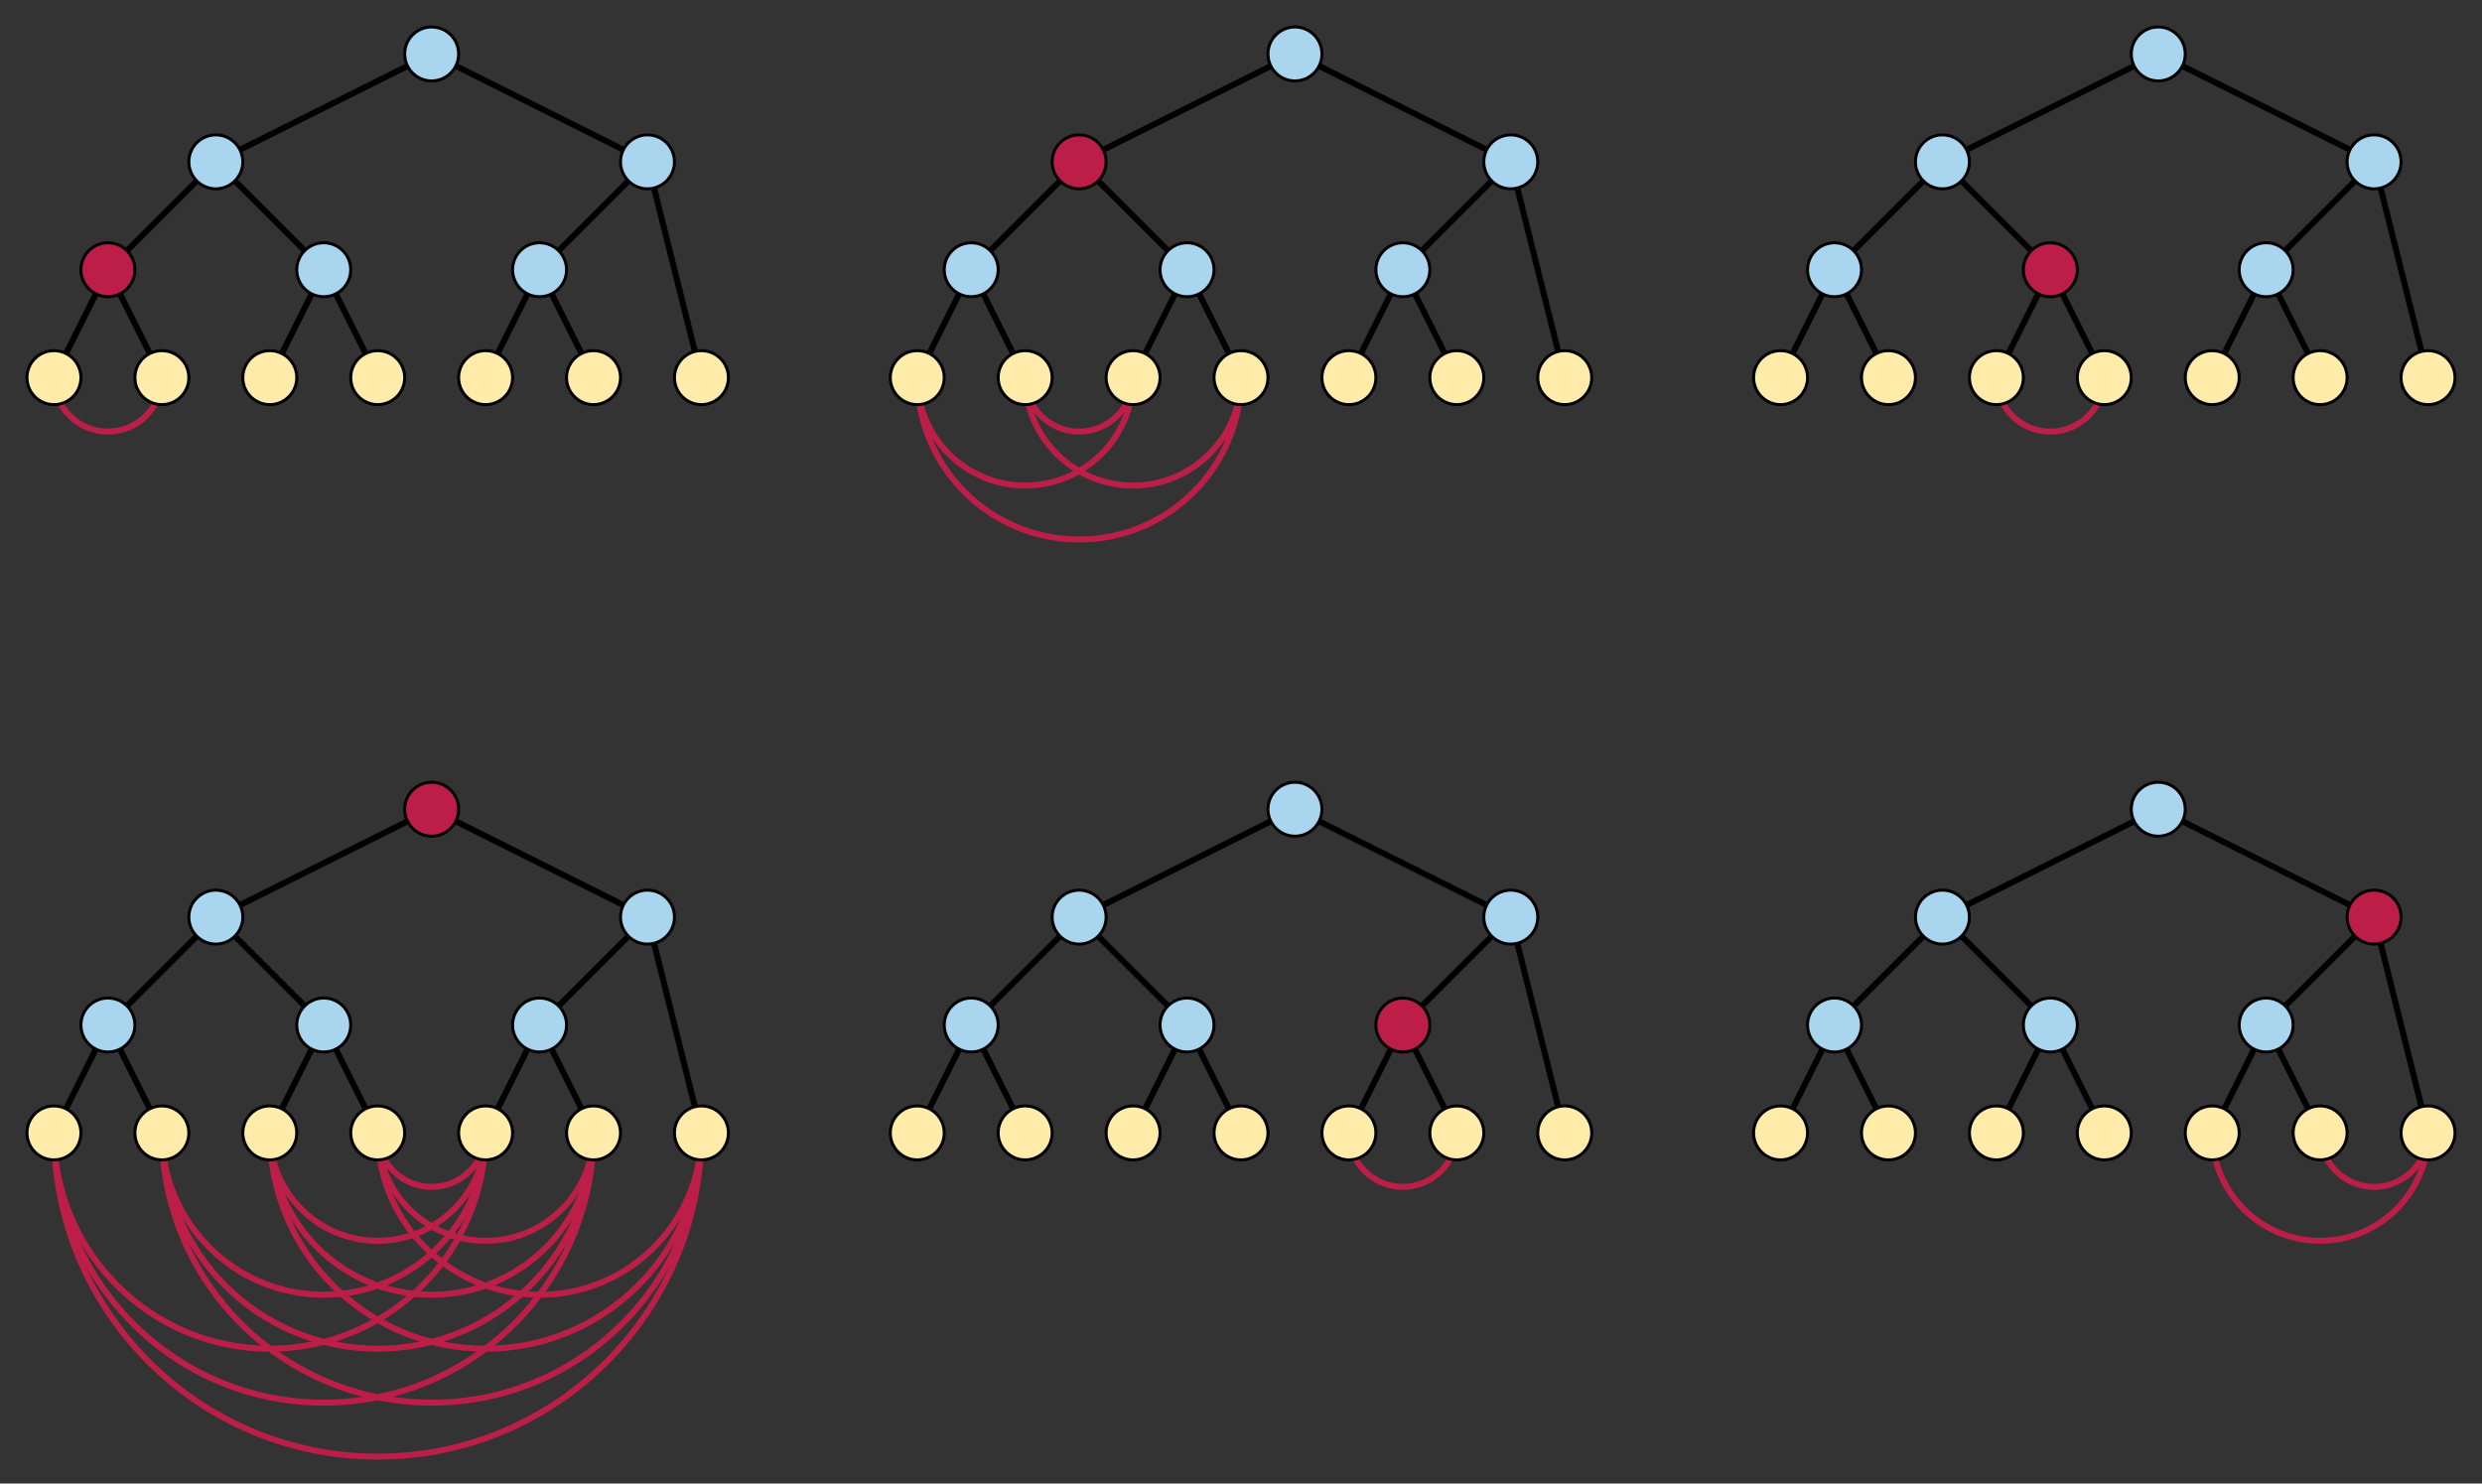 <svg xmlns="http://www.w3.org/2000/svg" width="828" height="495">
    <rect width="100%" height="100%" fill="#333333" stroke="none"/>
    <path d="M72 54l72-36 72 36M36 90l36-36 36 36m72 0l36-36 18 72m-72 0l18-36 18 36m-108 0l18-36 18 36m-108 0l18-36 18 36m306-72l72-36 72 36M324 90l36-36 36 36m72 0l36-36 18 72m-72 0l18-36 18 36m-108 0l18-36 18 36m-108 0l18-36 18 36m306-72l72-36 72 36M612 90l36-36 36 36m72 0l36-36 18 72m-72 0l18-36 18 36m-108 0l18-36 18 36m-108 0l18-36 18 36M72 306l72-36 72 36M36 342l36-36 36 36m72 0l36-36 18 72m-72 0l18-36 18 36m-108 0l18-36 18 36m-108 0l18-36 18 36m306-72l72-36 72 36m-180 36l36-36 36 36m72 0l36-36 18 72m-72 0l18-36 18 36m-108 0l18-36 18 36m-108 0l18-36 18 36m306-72l72-36 72 36m-180 36l36-36 36 36m72 0l36-36 18 72m-72 0l18-36 18 36m-108 0l18-36 18 36m-108 0l18-36 18 36" fill="none" stroke="#000" stroke-width="2"/>
    <g fill="none" stroke="#BC1E47" stroke-width="2">
        <path d="M234 378c0 49.706-40.294 90-90 90s-90-40.294-90-90"/>
        <path d="M234 378c0 39.765-32.235 72-72 72s-72-32.235-72-72"/>
        <path d="M234 378c0 29.823-24.177 54-54 54s-54-24.177-54-54"/>
        <path d="M234 378c0 59.646-48.353 108-108 108S18 437.646 18 378"/>
        <path d="M198 378c0 29.823-24.177 54-54 54s-54-24.177-54-54"/>
        <path d="M198 378c0 19.882-16.118 36-36 36s-36-16.118-36-36"/>
        <path d="M162 378c0 9.941-8.059 18-18 18s-18-8.059-18-18"/>
        <path d="M162 378c0 19.882-16.118 36-36 36s-36-16.118-36-36"/>
        <path d="M198 378c0 39.765-32.235 72-72 72s-72-32.235-72-72"/>
        <path d="M162 378c0 29.823-24.177 54-54 54s-54-24.177-54-54"/>
        <path d="M198 378c0 49.706-40.294 90-90 90s-90-40.294-90-90"/>
        <path d="M162 378c0 39.765-32.235 72-72 72s-72-32.235-72-72m792 0c0 9.941-8.059 18-18 18s-18-8.059-18-18"/>
        <path d="M810 378c0 19.882-16.118 36-36 36s-36-16.118-36-36m-252 0c0 9.941-8.059 18-18 18s-18-8.059-18-18m252-252c0 9.941-8.059 18-18 18s-18-8.059-18-18m-288 0c0 19.882-16.118 36-36 36s-36-16.118-36-36"/>
        <path d="M414 126c0 19.882-16.118 36-36 36s-36-16.118-36-36"/>
        <path d="M414 126c0 29.823-24.177 54-54 54s-54-24.177-54-54"/>
        <path d="M378 126c0 9.941-8.059 18-18 18s-18-8.059-18-18m-288 0c0 9.941-8.059 18-18 18s-18-8.059-18-18"/>
    </g>
    <g fill="#FFEBAA" stroke="#000">
        <circle cx="18" cy="126" r="9"/>
        <circle cx="54" cy="126" r="9"/>
        <circle cx="90" cy="126" r="9"/>
        <circle cx="126" cy="126" r="9"/>
        <circle cx="162" cy="126" r="9"/>
        <circle cx="198" cy="126" r="9"/>
        <circle cx="234" cy="126" r="9"/>
        <circle cx="306" cy="126" r="9"/>
        <circle cx="342" cy="126" r="9"/>
        <circle cx="378" cy="126" r="9"/>
        <circle cx="414" cy="126" r="9"/>
        <circle cx="450" cy="126" r="9"/>
        <circle cx="486" cy="126" r="9"/>
        <circle cx="522" cy="126" r="9"/>
        <circle cx="594" cy="126" r="9"/>
        <circle cx="630" cy="126" r="9"/>
        <circle cx="666" cy="126" r="9"/>
        <circle cx="702" cy="126" r="9"/>
        <circle cx="738" cy="126" r="9"/>
        <circle cx="774" cy="126" r="9"/>
        <circle cx="810" cy="126" r="9"/>
        <circle cx="18" cy="378" r="9"/>
        <circle cx="54" cy="378" r="9"/>
        <circle cx="90" cy="378" r="9"/>
        <circle cx="126" cy="378" r="9"/>
        <circle cx="162" cy="378" r="9"/>
        <circle cx="198" cy="378" r="9"/>
        <circle cx="234" cy="378" r="9"/>
        <circle cx="306" cy="378" r="9"/>
        <circle cx="342" cy="378" r="9"/>
        <circle cx="378" cy="378" r="9"/>
        <circle cx="414" cy="378" r="9"/>
        <circle cx="450" cy="378" r="9"/>
        <circle cx="486" cy="378" r="9"/>
        <circle cx="522" cy="378" r="9"/>
        <circle cx="594" cy="378" r="9"/>
        <circle cx="630" cy="378" r="9"/>
        <circle cx="666" cy="378" r="9"/>
        <circle cx="702" cy="378" r="9"/>
        <circle cx="738" cy="378" r="9"/>
        <circle cx="774" cy="378" r="9"/>
        <circle cx="810" cy="378" r="9"/>
    </g>
    <g fill="#AAD5EF" stroke="#000">
        <circle cx="108" cy="90" r="9"/>
        <circle cx="72" cy="54" r="9"/>
        <circle cx="180" cy="90" r="9"/>
        <circle cx="216" cy="54" r="9"/>
        <circle cx="144" cy="18" r="9"/>
        <circle cx="324" cy="90" r="9"/>
        <circle cx="396" cy="90" r="9"/>
        <circle cx="468" cy="90" r="9"/>
        <circle cx="504" cy="54" r="9"/>
        <circle cx="432" cy="18" r="9"/>
        <circle cx="612" cy="90" r="9"/>
        <circle cx="648" cy="54" r="9"/>
        <circle cx="756" cy="90" r="9"/>
        <circle cx="792" cy="54" r="9"/>
        <circle cx="720" cy="18" r="9"/>
        <circle cx="36" cy="342" r="9"/>
        <circle cx="108" cy="342" r="9"/>
        <circle cx="72" cy="306" r="9"/>
        <circle cx="180" cy="342" r="9"/>
        <circle cx="216" cy="306" r="9"/>
        <circle cx="324" cy="342" r="9"/>
        <circle cx="396" cy="342" r="9"/>
        <circle cx="360" cy="306" r="9"/>
        <circle cx="504" cy="306" r="9"/>
        <circle cx="432" cy="270" r="9"/>
        <circle cx="612" cy="342" r="9"/>
        <circle cx="684" cy="342" r="9"/>
        <circle cx="648" cy="306" r="9"/>
        <circle cx="756" cy="342" r="9"/>
        <circle cx="720" cy="270" r="9"/>
    </g>
    <g fill="#BC1E47" stroke="#000">
        <circle cx="36" cy="90" r="9"/>
        <circle cx="360" cy="54" r="9"/>
        <circle cx="684" cy="90" r="9"/>
        <circle cx="144" cy="270" r="9"/>
        <circle cx="468" cy="342" r="9"/>
        <circle cx="792" cy="306" r="9"/>
    </g>
</svg>
